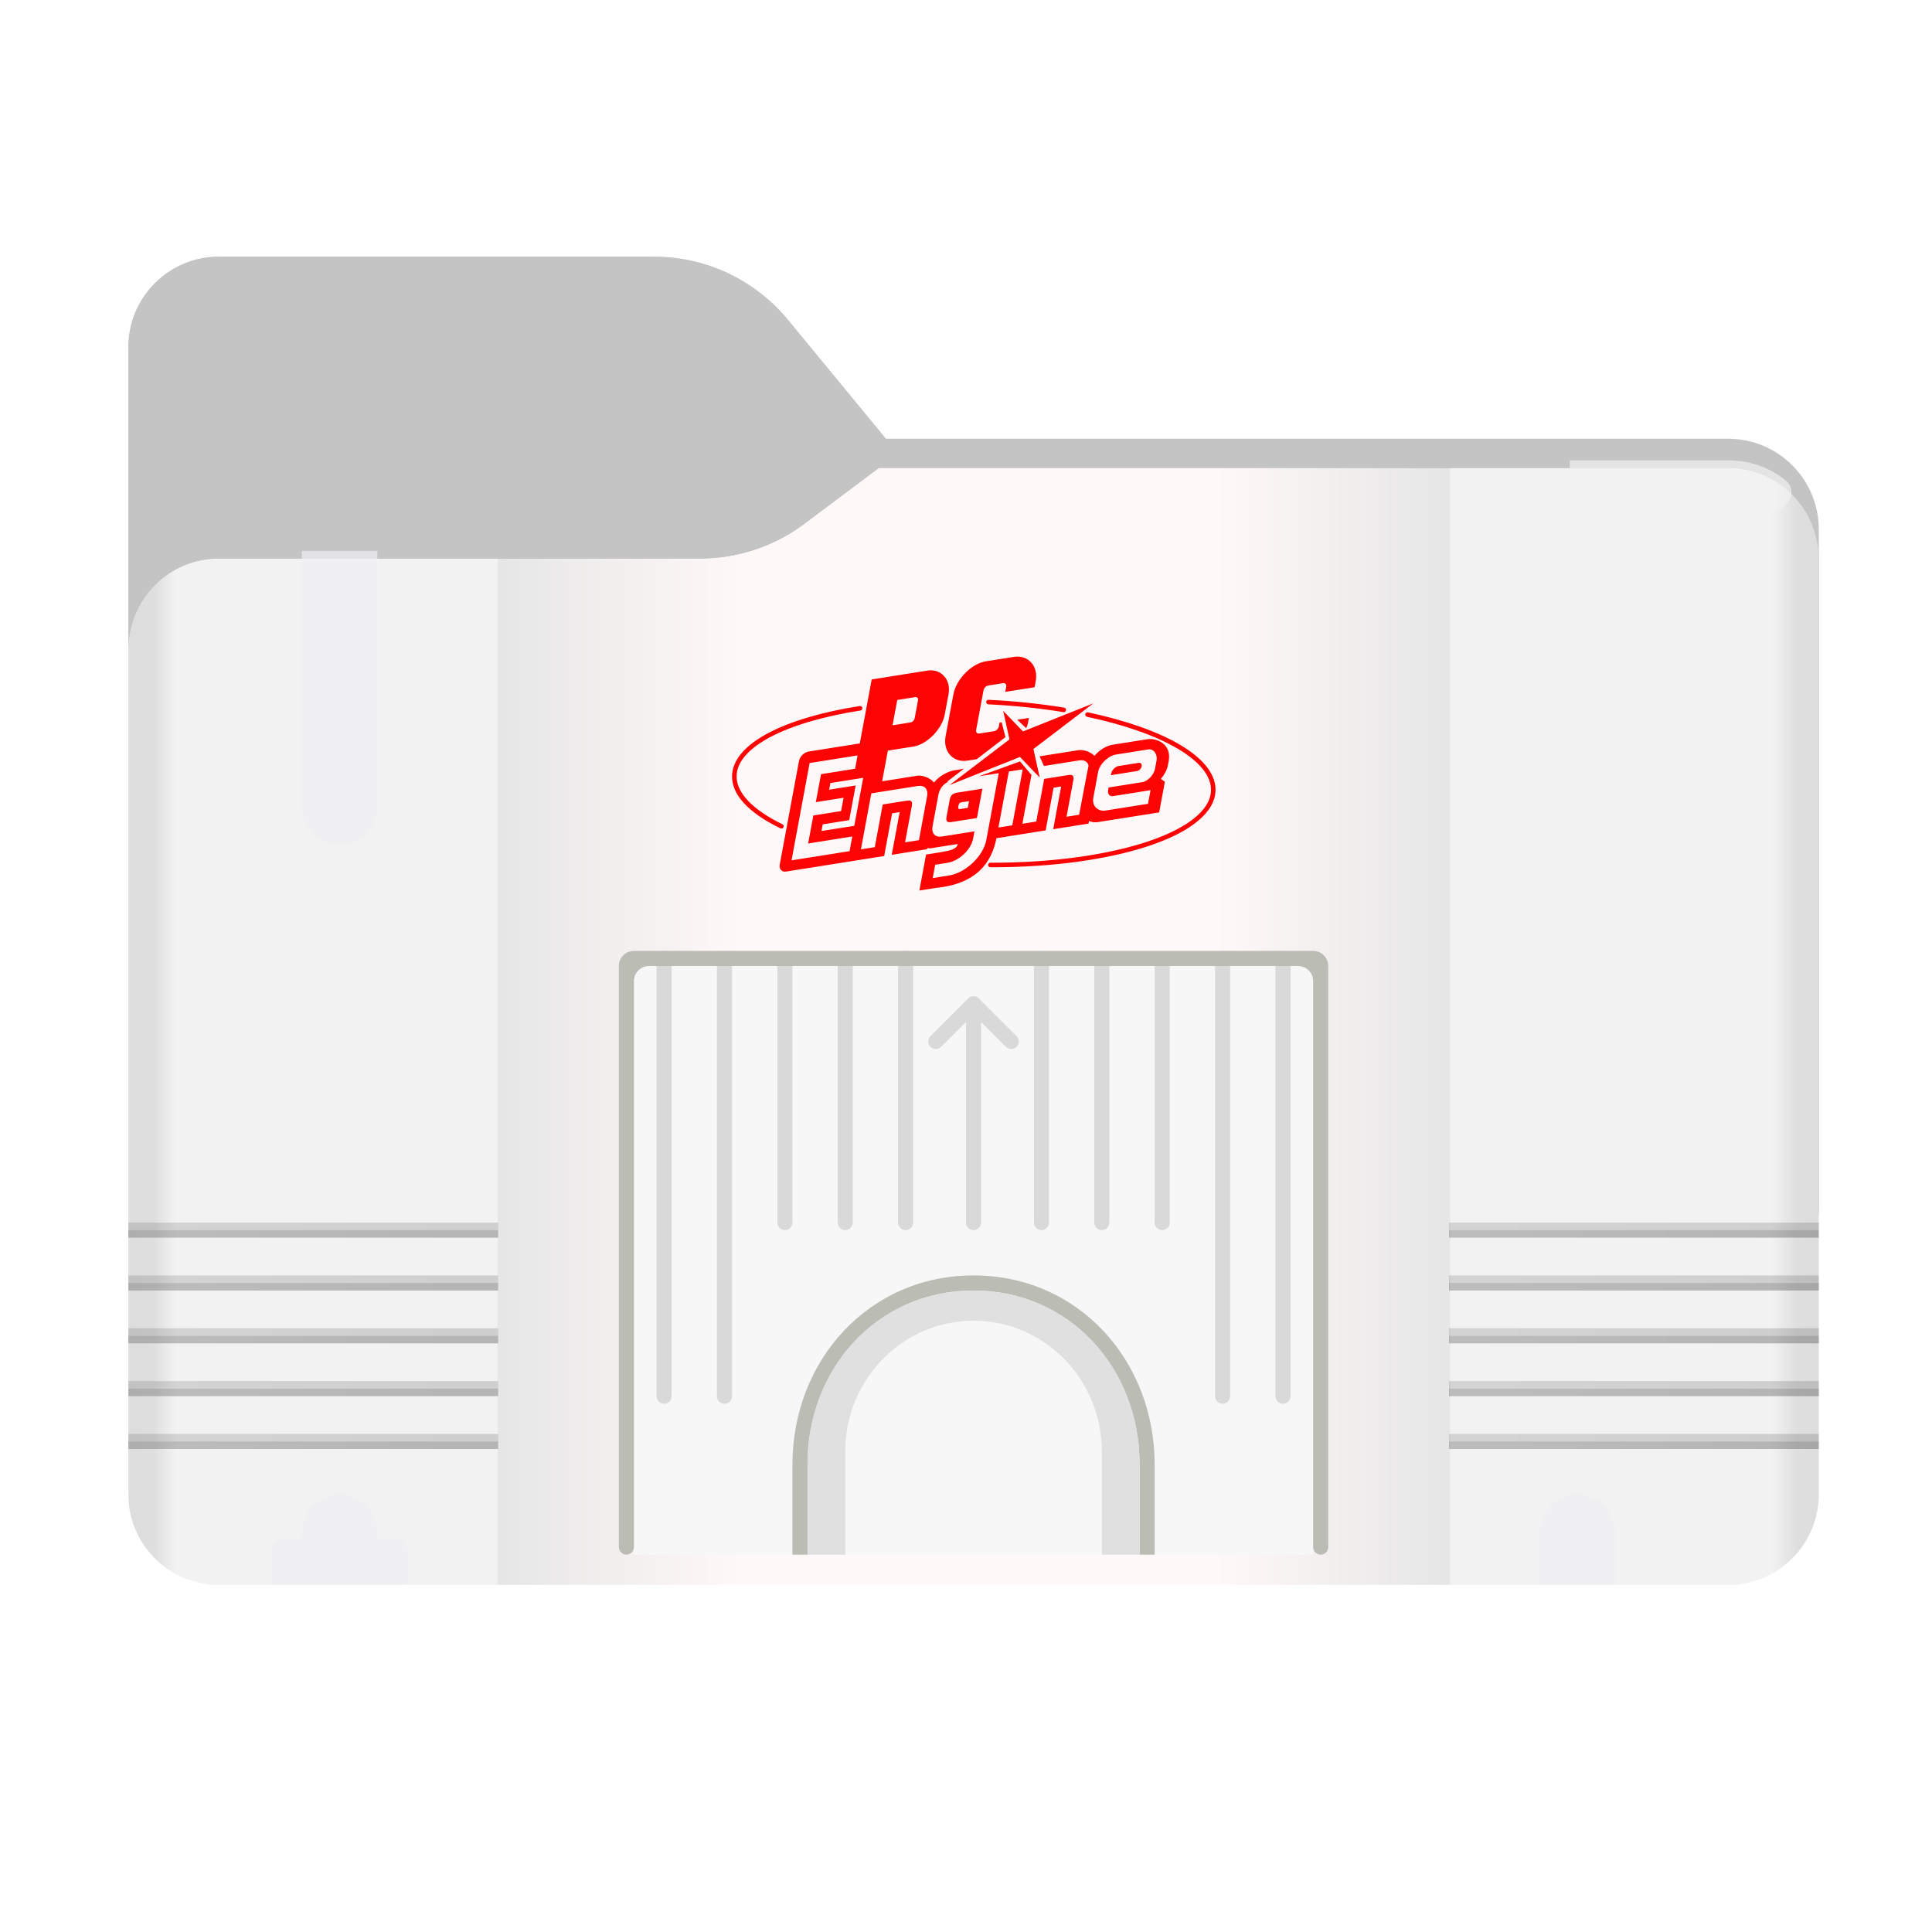 <svg width="256" height="256" viewBox="0 0 256 256" fill="none" xmlns="http://www.w3.org/2000/svg">
<path fill-rule="evenodd" clip-rule="evenodd" d="M104.425 42.378C100.056 37.073 93.544 34 86.671 34H29C22.373 34 17 39.373 17 46V58.137V68.2V160C17 166.627 22.373 172 29 172H229C235.627 172 241 166.627 241 160V70.137C241 63.51 235.627 58.137 229 58.137H117.404L104.425 42.378Z" fill="#C4C4C4"/>
<mask id="mask0_2395_40412" style="mask-type:alpha" maskUnits="userSpaceOnUse" x="17" y="34" width="224" height="138">
<path fill-rule="evenodd" clip-rule="evenodd" d="M104.425 42.378C100.056 37.073 93.544 34 86.671 34H29C22.373 34 17 39.373 17 46V58.137V68.2V160C17 166.627 22.373 172 29 172H229C235.627 172 241 166.627 241 160V70.137C241 63.51 235.627 58.137 229 58.137H117.404L104.425 42.378Z" fill="url(#paint0_linear_2395_40412)"/>
</mask>
<g mask="url(#mask0_2395_40412)">
<g style="mix-blend-mode:multiply" filter="url(#filter0_f_2395_40412)">
<path fill-rule="evenodd" clip-rule="evenodd" d="M92.789 74C97.764 74 102.605 72.387 106.586 69.402L116.459 62H229C235.627 62 241 67.373 241 74V108V160C241 166.627 235.627 172 229 172H29C22.373 172 17 166.627 17 160L17 108V86C17 79.373 22.373 74 29 74H87H92.789Z" fill="black" fill-opacity="0.3"/>
</g>
</g>
<g filter="url(#filter1_ii_2395_40412)">
<path fill-rule="evenodd" clip-rule="evenodd" d="M92.789 74C97.764 74 102.605 72.387 106.586 69.402L116.459 62H229C235.627 62 241 67.373 241 74V108V198C241 204.627 235.627 210 229 210H29C22.373 210 17 204.627 17 198L17 108V86C17 79.373 22.373 74 29 74H87H92.789Z" fill="url(#paint1_linear_2395_40412)"/>
</g>
<g clip-path="url(#clip0_2395_40412)">
<path d="M103.543 109.789C103.499 109.789 103.454 109.779 103.412 109.759C99.12 107.676 96.904 105.247 97.003 102.736C97.084 100.668 98.771 98.716 101.882 97.09C104.834 95.548 108.998 94.324 113.923 93.55C114.002 93.539 114.081 93.559 114.145 93.606C114.208 93.653 114.251 93.723 114.263 93.801C114.275 93.879 114.256 93.959 114.21 94.023C114.164 94.088 114.095 94.131 114.017 94.145C104.039 95.712 97.751 99.013 97.605 102.76C97.517 104.981 99.672 107.275 103.674 109.217C103.736 109.247 103.785 109.297 103.814 109.358C103.844 109.42 103.851 109.489 103.836 109.556C103.821 109.622 103.784 109.681 103.73 109.724C103.677 109.766 103.611 109.789 103.543 109.789ZM140.955 94.365C140.939 94.365 140.923 94.364 140.906 94.361C137.736 93.84 134.389 93.493 130.959 93.329C130.92 93.327 130.881 93.317 130.845 93.3C130.81 93.284 130.778 93.26 130.751 93.231C130.724 93.201 130.704 93.167 130.69 93.13C130.677 93.093 130.671 93.053 130.673 93.014C130.681 92.848 130.825 92.721 130.988 92.728C134.441 92.893 137.811 93.243 141.004 93.767C141.079 93.779 141.147 93.818 141.194 93.878C141.241 93.938 141.264 94.013 141.257 94.088C141.251 94.164 141.217 94.235 141.161 94.286C141.105 94.337 141.031 94.365 140.955 94.365ZM131.484 114.916C131.399 114.916 131.316 114.916 131.231 114.916C131.192 114.915 131.153 114.908 131.116 114.892C131.08 114.877 131.047 114.855 131.019 114.827C130.991 114.799 130.969 114.766 130.954 114.729C130.939 114.692 130.932 114.653 130.932 114.614C130.932 114.534 130.964 114.458 131.02 114.402C131.076 114.346 131.153 114.314 131.232 114.314H131.234C131.316 114.314 131.401 114.314 131.484 114.314C147.587 114.315 160.294 110.129 160.462 104.749C160.521 102.867 159.008 100.957 156.088 99.226C153.18 97.503 149.011 96.034 144.035 94.979C143.957 94.962 143.889 94.915 143.845 94.848C143.802 94.781 143.786 94.7 143.803 94.622C143.819 94.544 143.866 94.476 143.933 94.432C144 94.389 144.082 94.374 144.16 94.39C149.199 95.459 153.43 96.952 156.394 98.709C159.515 100.558 161.129 102.653 161.063 104.768C160.974 107.629 157.814 110.237 152.164 112.11C146.702 113.921 139.366 114.916 131.484 114.916Z" fill="#FC0404"/>
<path d="M136.933 99.25L144.877 93.194L135.546 96.919L132.924 94.189L133.76 97.971L125.816 104.026L135.147 100.301L137.769 103.03L136.933 99.25Z" fill="#FC0404"/>
<path d="M126.984 106.809C127.098 106.249 127.306 106.33 127.874 106.24L128.404 106.156L128.239 107.039L127.71 107.123C127.141 107.213 126.891 107.366 126.984 106.809ZM125.837 106.001L125.425 108.217C125.312 108.822 125.495 109.017 126.077 108.925L129.448 108.39L130.171 104.504L126.8 105.038C126.217 105.13 125.949 105.397 125.837 106.001ZM147.236 102.504L147.197 102.718L150.674 102.166C150.948 102.122 151.216 101.845 151.272 101.545C151.326 101.245 151.15 101.037 150.875 101.081L149.982 101.222L148.558 101.449L148.197 101.505C147.779 101.572 147.321 102.048 147.236 102.504ZM122.84 112.524L122.869 112.369C122.988 112.378 123.148 112.424 123.288 112.404L126.902 111.837C126.768 112.558 125.816 112.738 124.362 112.969L122.708 113.231L121.821 118L123.994 117.656C129.344 117.128 131.38 114.363 132.033 111.067L138.552 110.032L139.602 104.379L140.133 104.295C140.714 104.203 140.628 104.097 140.516 104.701L139.555 109.873L144.235 109.131L144.299 108.788C144.652 108.944 145.065 108.999 145.502 108.93L153.596 107.646L154.351 103.584L153.826 103.21C154.281 102.672 154.635 102.013 154.738 101.46L154.865 100.819C155.269 98.423 153.059 97.787 152.051 97.947L147.407 98.684C146.584 98.814 145.678 99.388 145.019 100.147C144.41 99.543 143.469 99.309 142.921 99.396L137.751 100.216L138.329 101.495L142.993 100.756C143.665 100.649 144.115 100.918 144.238 101.45C144.189 101.591 142.993 107.957 142.993 107.957L141.321 108.222L142.217 103.403C142.328 102.8 142.146 102.605 141.565 102.697L138.361 103.206L137.31 108.858L135.472 109.151L136.675 102.679L135.161 100.894L129.714 102.863L132.296 102.454L132.338 102.448L130.696 111.279C130.279 113.523 127.885 115.668 125.761 116.006L123.589 116.35L123.918 114.582L125.571 114.321C127.024 114.09 128.66 112.635 128.942 111.115L129.12 110.158L124.816 110.84C123.893 110.987 123.392 110.426 123.574 109.451L124.346 105.3C124.482 104.562 124.943 103.949 125.559 103.631L125.569 103.52L127.728 101.858L126.467 102.07C125.796 102.176 124.551 102.68 123.76 103.688C123.162 102.975 122.116 102.695 121.527 102.789L116.888 103.526L117.644 99.462L121.029 98.925C122.831 98.639 124.824 96.613 125.178 94.71L125.687 91.972C126.042 90.067 124.702 88.57 122.901 88.855L115.504 90.029L113.928 98.509L107.116 99.589C106.54 99.681 105.979 100.249 105.866 100.859L103.321 114.549C103.208 115.159 103.584 115.579 104.16 115.488L117.156 113.426L118.208 107.773L118.737 107.689C119.319 107.597 119.233 107.493 119.121 108.096L118.159 113.266L122.84 112.524ZM113.196 109.425L108.85 110.114L109.014 109.232L112.524 108.674L113.378 104.081L109.868 104.638L110.032 103.755L114.378 103.066L113.196 109.425ZM112.933 110.838L112.572 112.781L104.884 114.001L107.28 101.105L113.632 100.097L113.303 101.864L108.791 102.581L108.101 106.29L111.778 105.707L111.45 107.473L107.773 108.056L107.083 111.767L112.933 110.838ZM121.765 111.324L119.926 111.614L120.822 106.797C120.935 106.193 120.752 105.997 120.17 106.089L116.966 106.598L115.915 112.25L114.076 112.543L115.455 105.124L115.498 105.117L121.598 104.149C122.521 104.002 123.022 104.562 122.84 105.538L121.765 111.324ZM133.716 102.226L135.514 101.942L134.134 109.361L132.296 109.652L133.674 102.234L133.716 102.226ZM144.868 105.723L145.506 102.291C145.709 101.206 146.875 100.139 147.869 99.981L152.168 99.3C152.893 99.185 153.396 99.994 153.248 100.786L153.038 101.89C152.889 102.682 152.081 103.524 151.357 103.639L146.893 104.348L146.829 104.748C146.744 105.204 147.047 105.56 147.464 105.493L152.453 104.699L152.117 106.509L146.489 107.401C145.495 107.558 144.667 106.809 144.868 105.723ZM118.268 96.105L118.892 92.748L121.232 92.377C121.539 92.328 121.695 92.503 121.634 92.827L121.208 95.124C121.147 95.449 120.915 95.685 120.608 95.734L118.268 96.105Z" fill="#FC0404"/>
<path d="M133.225 97.675L132.728 95.707L132.448 95.741L132.358 96.226C132.295 96.562 132.025 96.836 131.708 96.887L129.785 97.192C129.468 97.243 129.286 97.04 129.348 96.703L130.317 91.492C130.38 91.157 130.65 90.883 130.967 90.832L132.89 90.528C133.207 90.477 133.389 90.68 133.326 91.015L133.202 91.678L137.089 91.061L137.237 90.267C137.609 88.262 136.246 86.738 134.348 87.038L130.63 87.628C128.733 87.929 126.703 89.992 126.33 91.996L125.296 97.561C124.924 99.566 126.286 101.09 128.184 100.789L129.427 100.592L133.225 97.675ZM135.98 96.488C136.081 96.215 136.151 96.111 136.203 95.831L136.335 95.124L134.789 95.37L135.98 96.488Z" fill="#FC0404"/>
</g>
<path opacity="0.4" fill-rule="evenodd" clip-rule="evenodd" d="M192 162H241V163H192V162ZM192 169H241V170H192V169ZM241 176H192V177H241V176ZM192 183H241V184H192V183ZM241 190H192V191H241V190Z" fill="url(#paint2_linear_2395_40412)"/>
<path opacity="0.7" fill-rule="evenodd" clip-rule="evenodd" d="M192 163H241V164H192V163ZM192 170H241V171H192V170ZM241 177H192V178H241V177ZM192 184H241V185H192V184ZM241 191H192V192H241V191Z" fill="url(#paint3_linear_2395_40412)"/>
<path d="M84 130C84 128.895 84.895 128 86 128H172C173.105 128 174 128.895 174 130V206H84V130Z" fill="#F7F7F7"/>
<path fill-rule="evenodd" clip-rule="evenodd" d="M129 169C115.143 169 105 180.234 105 194.091V206H107V194C107 181.297 116.297 171 129 171C141.703 171 151 181.297 151 194V206H153V194.091C153 180.234 142.857 169 129 169Z" fill="#BBBCB4"/>
<path d="M129 171C116.297 171 107 181.297 107 194V206H112V192.351C112 182.768 119.611 175 129 175C138.389 175 146 182.768 146 192.351V206H151V194C151 181.297 141.703 171 129 171Z" fill="url(#paint4_radial_2395_40412)"/>
<path d="M87 127C87 126.448 87.448 126 88 126C88.552 126 89 126.448 89 127V185C89 185.552 88.552 186 88 186C87.448 186 87 185.552 87 185V127Z" fill="#D9D9D9"/>
<path d="M95 127C95 126.448 95.448 126 96 126C96.552 126 97 126.448 97 127V185C97 185.552 96.552 186 96 186C95.448 186 95 185.552 95 185V127Z" fill="#D9D9D9"/>
<path d="M104 126C103.448 126 103 126.448 103 127V162C103 162.552 103.448 163 104 163C104.552 163 105 162.552 105 162V127C105 126.448 104.552 126 104 126Z" fill="#D9D9D9"/>
<path d="M111 127C111 126.448 111.448 126 112 126C112.552 126 113 126.448 113 127V162C113 162.552 112.552 163 112 163C111.448 163 111 162.552 111 162V127Z" fill="#D9D9D9"/>
<path d="M120 126C119.448 126 119 126.448 119 127V162C119 162.552 119.448 163 120 163C120.552 163 121 162.552 121 162V127C121 126.448 120.552 126 120 126Z" fill="#D9D9D9"/>
<path d="M137 127C137 126.448 137.448 126 138 126C138.552 126 139 126.448 139 127V162C139 162.552 138.552 163 138 163C137.448 163 137 162.552 137 162V127Z" fill="#D9D9D9"/>
<path d="M146 126C145.448 126 145 126.448 145 127V162C145 162.552 145.448 163 146 163C146.552 163 147 162.552 147 162V127C147 126.448 146.552 126 146 126Z" fill="#D9D9D9"/>
<path d="M153 127C153 126.448 153.448 126 154 126C154.552 126 155 126.448 155 127V162C155 162.552 154.552 163 154 163C153.448 163 153 162.552 153 162V127Z" fill="#D9D9D9"/>
<path d="M162 126C161.448 126 161 126.448 161 127V185C161 185.552 161.448 186 162 186C162.552 186 163 185.552 163 185V127C163 126.448 162.552 126 162 126Z" fill="#D9D9D9"/>
<path d="M169 127C169 126.448 169.448 126 170 126C170.552 126 171 126.448 171 127V185C171 185.552 170.552 186 170 186C169.448 186 169 185.552 169 185V127Z" fill="#D9D9D9"/>
<path d="M129.707 132.293C129.317 131.902 128.683 131.902 128.293 132.293L123.293 137.293C122.902 137.683 122.902 138.317 123.293 138.707C123.683 139.098 124.317 139.098 124.707 138.707L128 135.414V162C128 162.552 128.448 163 129 163C129.552 163 130 162.552 130 162V135.414L133.293 138.707C133.683 139.098 134.317 139.098 134.707 138.707C135.098 138.317 135.098 137.683 134.707 137.293L129.707 132.293Z" fill="#D9D9D9"/>
<g opacity="0.7" filter="url(#filter2_i_2395_40412)">
<path d="M40 74H50V108C50 110.761 47.761 113 45 113C42.239 113 40 110.761 40 108V74Z" fill="#F0F0F2"/>
</g>
<g opacity="0.7" filter="url(#filter3_i_2395_40412)">
<path d="M214 210H204V203C204 200.239 206.239 198 209 198C211.761 198 214 200.239 214 203V210Z" fill="#F0F0F2"/>
</g>
<g opacity="0.7" filter="url(#filter4_i_2395_40412)">
<path d="M208 62H218H229C232.355 62 234.966 63.302 236.605 64.659C237.97 65.787 237.394 67.632 235.856 68.511C235.295 68.831 234.66 69 234.014 69H218V108C218 110.761 215.761 113 213 113C210.239 113 208 110.761 208 108V62Z" fill="#F2F2F2"/>
</g>
<g opacity="0.7" filter="url(#filter5_i_2395_40412)">
<path d="M36 210V205C36 204.448 36.448 204 37 204H40V203C40 200.239 42.239 198 45 198C47.761 198 50 200.239 50 203V204H53C53.552 204 54 204.448 54 205V210H36Z" fill="#F0F0F2"/>
</g>
<path d="M82 128C82 126.895 82.895 126 84 126H174C175.105 126 176 126.895 176 128V205C176 205.552 175.552 206 175 206C174.448 206 174 205.552 174 205V130C174 128.895 173.105 128 172 128H86C84.895 128 84 128.895 84 130V205C84 205.552 83.552 206 83 206C82.448 206 82 205.552 82 205V128Z" fill="#BBBCB4"/>
<path opacity="0.4" fill-rule="evenodd" clip-rule="evenodd" d="M17 162H66V163H17V162ZM17 169H66V170H17V169ZM66 176H17V177H66V176ZM17 183H66V184H17V183ZM66 190H17V191H66V190Z" fill="url(#paint5_linear_2395_40412)"/>
<path opacity="0.7" fill-rule="evenodd" clip-rule="evenodd" d="M17 163H66V164H17V163ZM17 170H66V171H17V170ZM66 177H17V178H66V177ZM17 184H66V185H17V184ZM66 191H17V192H66V191Z" fill="url(#paint6_linear_2395_40412)"/>
<defs>
<filter id="filter0_f_2395_40412" x="-20" y="25" width="298" height="184" filterUnits="userSpaceOnUse" color-interpolation-filters="sRGB">
<feFlood flood-opacity="0" result="BackgroundImageFix"/>
<feBlend mode="normal" in="SourceGraphic" in2="BackgroundImageFix" result="shape"/>
<feGaussianBlur stdDeviation="18.5" result="effect1_foregroundBlur_2395_40412"/>
</filter>
<filter id="filter1_ii_2395_40412" x="17" y="62" width="224" height="148" filterUnits="userSpaceOnUse" color-interpolation-filters="sRGB">
<feFlood flood-opacity="0" result="BackgroundImageFix"/>
<feBlend mode="normal" in="SourceGraphic" in2="BackgroundImageFix" result="shape"/>
<feColorMatrix in="SourceAlpha" type="matrix" values="0 0 0 0 0 0 0 0 0 0 0 0 0 0 0 0 0 0 127 0" result="hardAlpha"/>
<feOffset dy="4"/>
<feComposite in2="hardAlpha" operator="arithmetic" k2="-1" k3="1"/>
<feColorMatrix type="matrix" values="0 0 0 0 1 0 0 0 0 1 0 0 0 0 1 0 0 0 0.25 0"/>
<feBlend mode="normal" in2="shape" result="effect1_innerShadow_2395_40412"/>
<feColorMatrix in="SourceAlpha" type="matrix" values="0 0 0 0 0 0 0 0 0 0 0 0 0 0 0 0 0 0 127 0" result="hardAlpha"/>
<feOffset dy="-4"/>
<feComposite in2="hardAlpha" operator="arithmetic" k2="-1" k3="1"/>
<feColorMatrix type="matrix" values="0 0 0 0 0 0 0 0 0 0 0 0 0 0 0 0 0 0 0.9 0"/>
<feBlend mode="soft-light" in2="effect1_innerShadow_2395_40412" result="effect2_innerShadow_2395_40412"/>
</filter>
<filter id="filter2_i_2395_40412" x="40" y="73" width="10" height="40" filterUnits="userSpaceOnUse" color-interpolation-filters="sRGB">
<feFlood flood-opacity="0" result="BackgroundImageFix"/>
<feBlend mode="normal" in="SourceGraphic" in2="BackgroundImageFix" result="shape"/>
<feColorMatrix in="SourceAlpha" type="matrix" values="0 0 0 0 0 0 0 0 0 0 0 0 0 0 0 0 0 0 127 0" result="hardAlpha"/>
<feOffset dy="-1"/>
<feGaussianBlur stdDeviation="0.65"/>
<feComposite in2="hardAlpha" operator="arithmetic" k2="-1" k3="1"/>
<feColorMatrix type="matrix" values="0 0 0 0 0 0 0 0 0 0 0 0 0 0 0 0 0 0 0.25 0"/>
<feBlend mode="normal" in2="shape" result="effect1_innerShadow_2395_40412"/>
</filter>
<filter id="filter3_i_2395_40412" x="204" y="198" width="10" height="12" filterUnits="userSpaceOnUse" color-interpolation-filters="sRGB">
<feFlood flood-opacity="0" result="BackgroundImageFix"/>
<feBlend mode="normal" in="SourceGraphic" in2="BackgroundImageFix" result="shape"/>
<feColorMatrix in="SourceAlpha" type="matrix" values="0 0 0 0 0 0 0 0 0 0 0 0 0 0 0 0 0 0 127 0" result="hardAlpha"/>
<feOffset/>
<feGaussianBlur stdDeviation="0.65"/>
<feComposite in2="hardAlpha" operator="arithmetic" k2="-1" k3="1"/>
<feColorMatrix type="matrix" values="0 0 0 0 0 0 0 0 0 0 0 0 0 0 0 0 0 0 0.25 0"/>
<feBlend mode="normal" in2="shape" result="effect1_innerShadow_2395_40412"/>
</filter>
<filter id="filter4_i_2395_40412" x="208" y="61" width="29.375" height="52" filterUnits="userSpaceOnUse" color-interpolation-filters="sRGB">
<feFlood flood-opacity="0" result="BackgroundImageFix"/>
<feBlend mode="normal" in="SourceGraphic" in2="BackgroundImageFix" result="shape"/>
<feColorMatrix in="SourceAlpha" type="matrix" values="0 0 0 0 0 0 0 0 0 0 0 0 0 0 0 0 0 0 127 0" result="hardAlpha"/>
<feOffset dy="-1"/>
<feGaussianBlur stdDeviation="0.65"/>
<feComposite in2="hardAlpha" operator="arithmetic" k2="-1" k3="1"/>
<feColorMatrix type="matrix" values="0 0 0 0 0 0 0 0 0 0 0 0 0 0 0 0 0 0 0.25 0"/>
<feBlend mode="normal" in2="shape" result="effect1_innerShadow_2395_40412"/>
</filter>
<filter id="filter5_i_2395_40412" x="36" y="198" width="18" height="12" filterUnits="userSpaceOnUse" color-interpolation-filters="sRGB">
<feFlood flood-opacity="0" result="BackgroundImageFix"/>
<feBlend mode="normal" in="SourceGraphic" in2="BackgroundImageFix" result="shape"/>
<feColorMatrix in="SourceAlpha" type="matrix" values="0 0 0 0 0 0 0 0 0 0 0 0 0 0 0 0 0 0 127 0" result="hardAlpha"/>
<feOffset/>
<feGaussianBlur stdDeviation="0.65"/>
<feComposite in2="hardAlpha" operator="arithmetic" k2="-1" k3="1"/>
<feColorMatrix type="matrix" values="0 0 0 0 0 0 0 0 0 0 0 0 0 0 0 0 0 0 0.25 0"/>
<feBlend mode="normal" in2="shape" result="effect1_innerShadow_2395_40412"/>
</filter>
<linearGradient id="paint0_linear_2395_40412" x1="17" y1="34" x2="197.768" y2="215.142" gradientUnits="userSpaceOnUse">
<stop stop-color="#05815D"/>
<stop offset="1" stop-color="#0C575F"/>
</linearGradient>
<linearGradient id="paint1_linear_2395_40412" x1="8.5" y1="136" x2="250" y2="136" gradientUnits="userSpaceOnUse">
<stop stop-color="#F2F2F2"/>
<stop offset="0.034" stop-color="#F2F2F2"/>
<stop offset="0.036" stop-color="#DDDDDD"/>
<stop offset="0.049" stop-color="#DEDEDE"/>
<stop offset="0.061" stop-color="#F2F2F2"/>
<stop offset="0.238" stop-color="#F2F2F2"/>
<stop offset="0.238" stop-color="#E6E6E6"/>
<stop offset="0.372" stop-color="#FFF8F8"/>
<stop offset="0.631" stop-color="#FFF8F8"/>
<stop offset="0.76" stop-color="#E6E6E6"/>
<stop offset="0.761" stop-color="#F2F2F2"/>
<stop offset="0.937" stop-color="#F2F2F2"/>
<stop offset="0.951" stop-color="#DEDEDE"/>
<stop offset="0.964" stop-color="#DDDDDD"/>
<stop offset="0.965" stop-color="#F2F2F2"/>
<stop offset="1" stop-color="#F2F2F2"/>
</linearGradient>
<linearGradient id="paint2_linear_2395_40412" x1="192" y1="191" x2="241" y2="191" gradientUnits="userSpaceOnUse">
<stop stop-color="#575757" stop-opacity="0.5"/>
<stop offset="0.83" stop-color="#444343" stop-opacity="0.5"/>
<stop offset="1" stop-color="#424242" stop-opacity="0.5"/>
</linearGradient>
<linearGradient id="paint3_linear_2395_40412" x1="192" y1="192" x2="241" y2="192" gradientUnits="userSpaceOnUse">
<stop stop-color="#575757" stop-opacity="0.5"/>
<stop offset="0.83" stop-color="#444343" stop-opacity="0.5"/>
<stop offset="1" stop-color="#424242" stop-opacity="0.5"/>
</linearGradient>
<radialGradient id="paint4_radial_2395_40412" cx="0" cy="0" r="1" gradientUnits="userSpaceOnUse" gradientTransform="translate(129 187.341) rotate(90) scale(18.341 24)">
<stop stop-color="#E1E1E0"/>
<stop offset="1" stop-color="#E0E0E0"/>
</radialGradient>
<linearGradient id="paint5_linear_2395_40412" x1="17" y1="191" x2="66" y2="191" gradientUnits="userSpaceOnUse">
<stop stop-color="#575757" stop-opacity="0.5"/>
<stop offset="0.83" stop-color="#444343" stop-opacity="0.5"/>
<stop offset="1" stop-color="#424242" stop-opacity="0.5"/>
</linearGradient>
<linearGradient id="paint6_linear_2395_40412" x1="17" y1="192" x2="66" y2="192" gradientUnits="userSpaceOnUse">
<stop stop-color="#575757" stop-opacity="0.5"/>
<stop offset="0.83" stop-color="#444343" stop-opacity="0.5"/>
<stop offset="1" stop-color="#424242" stop-opacity="0.5"/>
</linearGradient>
<clipPath id="clip0_2395_40412">
<rect width="64.065" height="31" fill="white" transform="translate(97 87)"/>
</clipPath>
</defs>
</svg>
